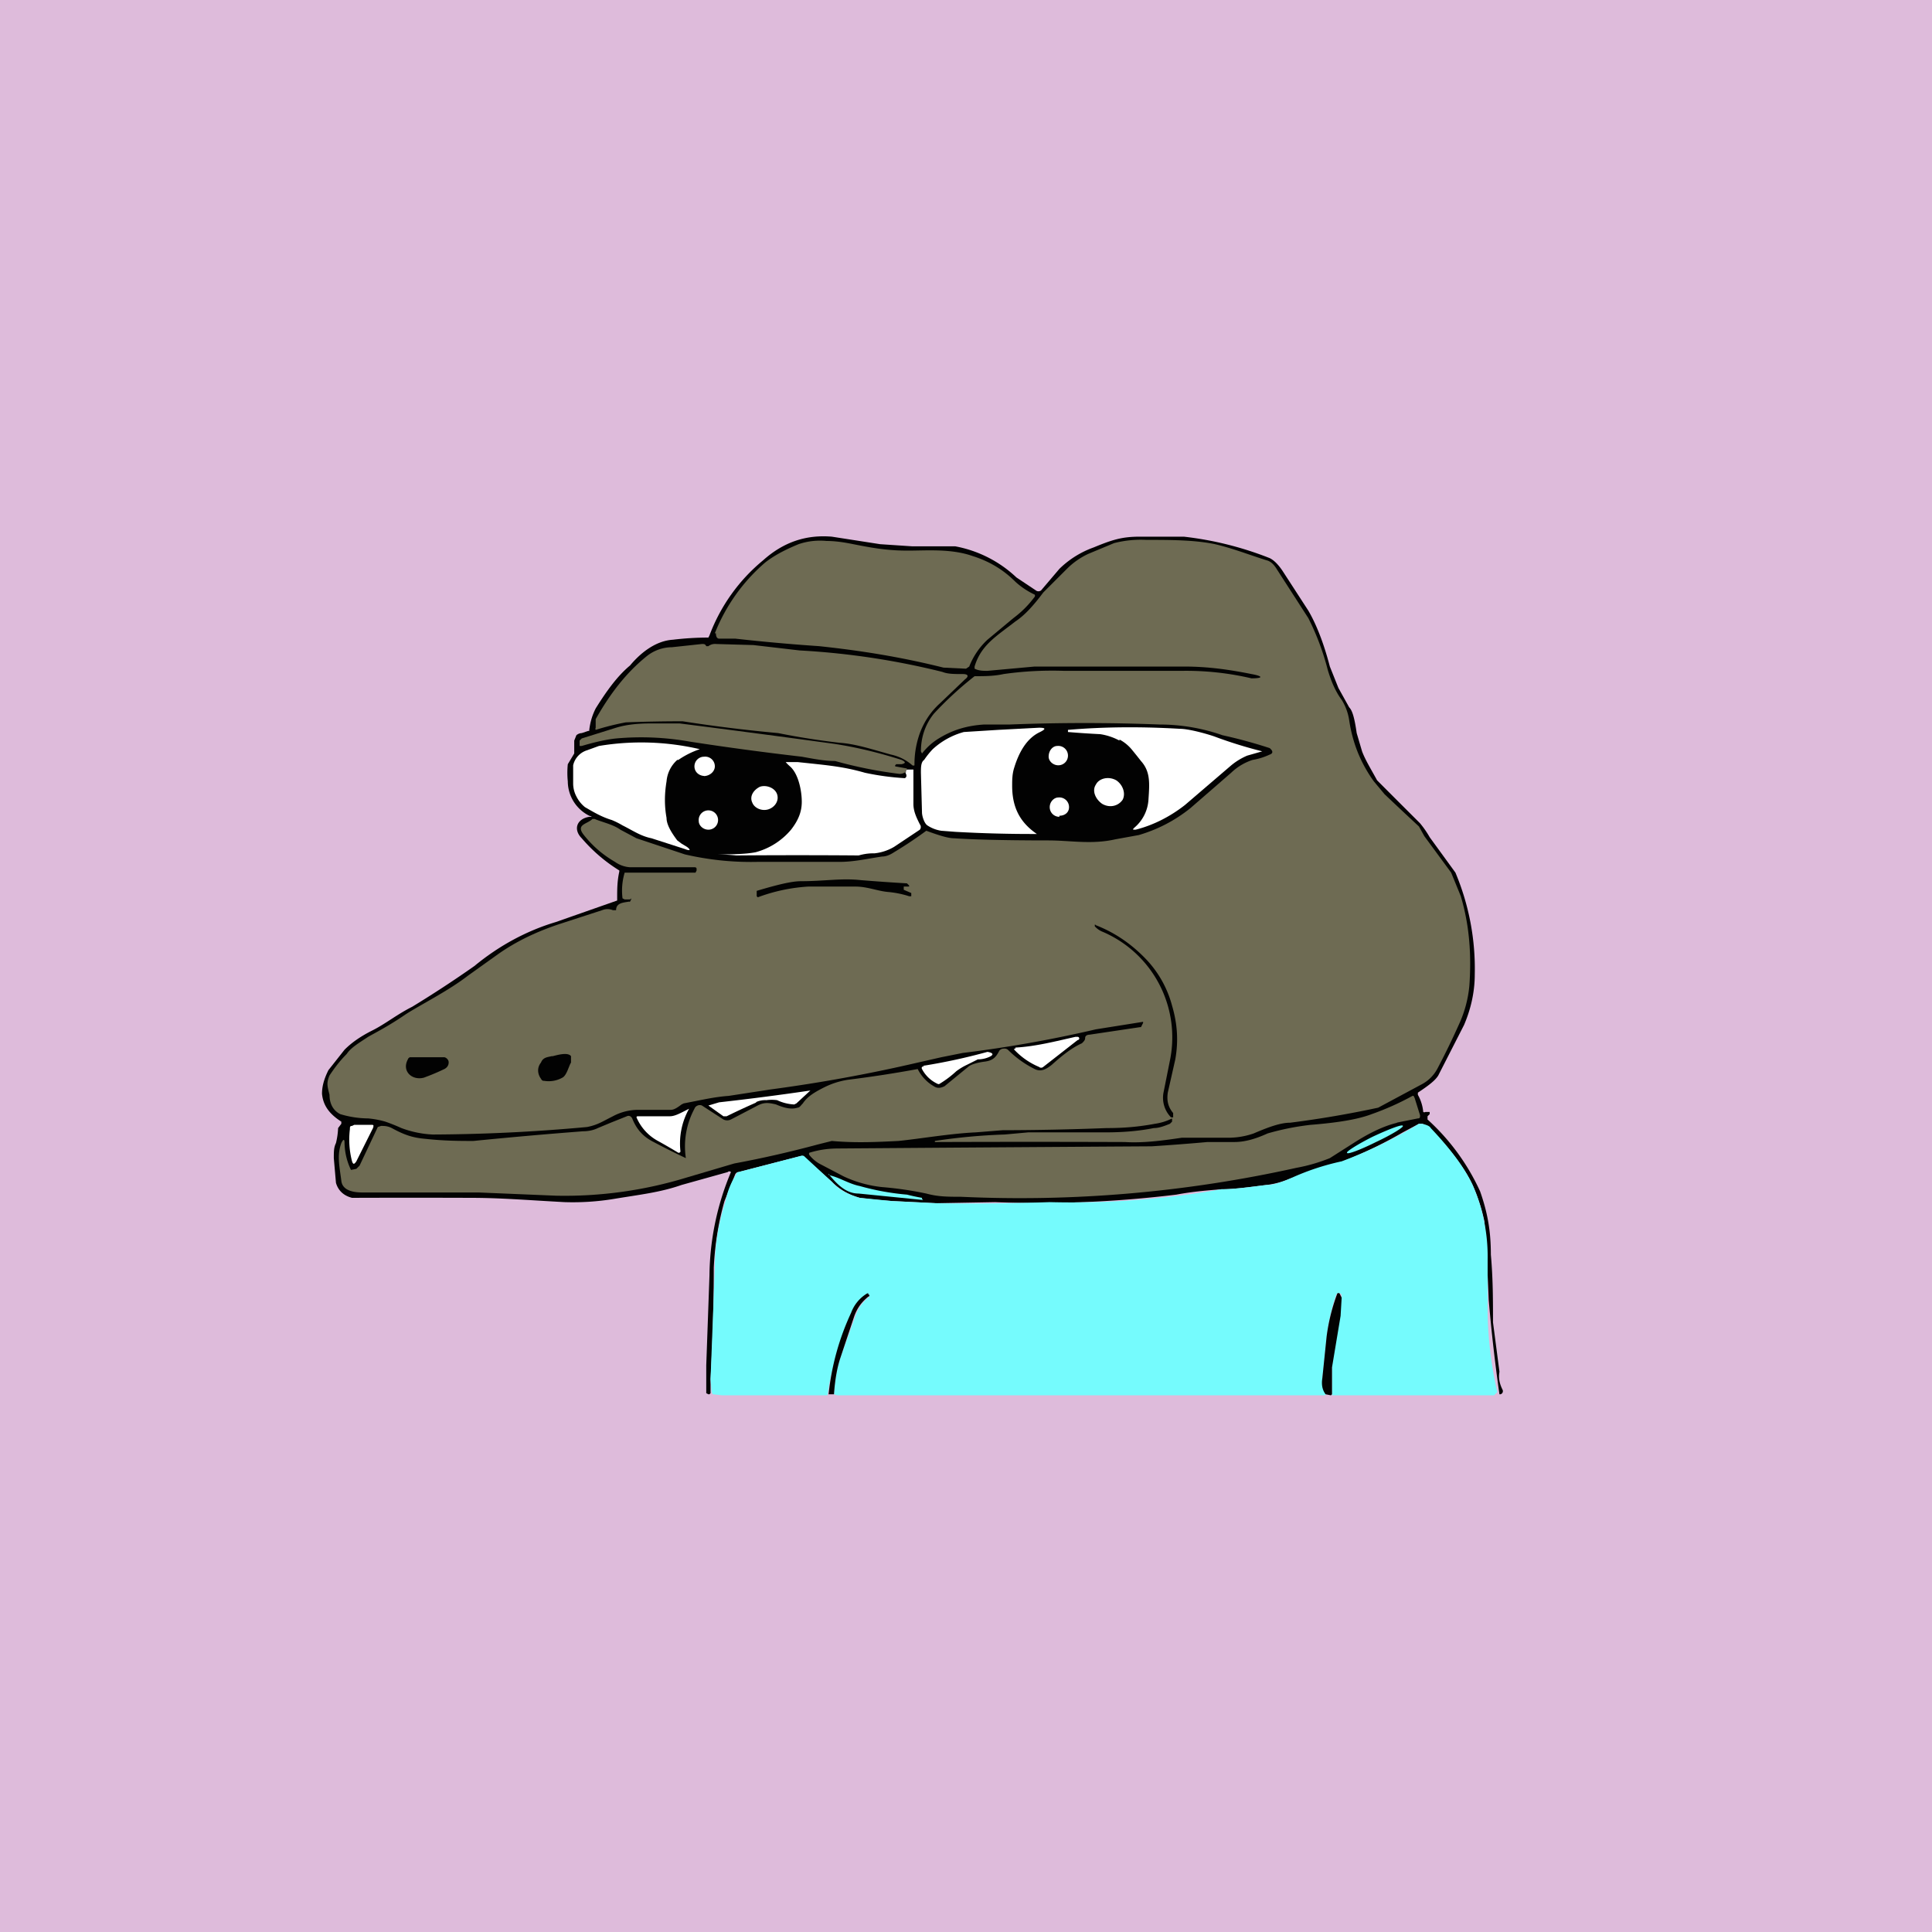 <!-- by TradingView --><svg width="18" height="18" viewBox="0 0 18 18" xmlns="http://www.w3.org/2000/svg"><path fill="#DEBBDB" d="M0 0h18v18H0z"/><path d="M13.97 12.78c-.01.06 0 .11.03.17a.03.03 0 0 1-.02.04h-.01a15.5 15.5 0 0 1-.1-.88 21.54 21.54 0 0 0-.04-.73 1.66 1.66 0 0 0-.11-.34c-.07-.15-.2-.33-.4-.53a.22.22 0 0 0-.07-.04h-.03l-.15.08a4.16 4.16 0 0 1-1.05.43.77.77 0 0 1-.22.06c-.16.02-.3.04-.42.04-.12.01-.26.02-.42.05a10.52 10.52 0 0 1-1.69.07l-.55.01-.4-.02a4.82 4.82 0 0 1-.31-.03.57.57 0 0 1-.26-.15l-.26-.23-.01-.01h-.02l-.58.15a.04.04 0 0 0-.03.02l-.1.25c-.06.21-.09.42-.1.62 0 .35-.01.7-.03 1.04v.13l-.01.01H6.6l-.02-.01v-.26l.03-.84a2.54 2.54 0 0 1 .2-.96.02.02 0 0 0-.03 0l-.43.12c-.2.07-.39.09-.63.13a2.36 2.36 0 0 1-.46.03c-.37-.02-.6-.04-.88-.04a156.8 156.8 0 0 0-1.1 0c-.08-.02-.13-.07-.15-.14l-.02-.23c0-.06 0-.1.02-.14a.7.7 0 0 0 .02-.14l.03-.04v-.02c-.11-.07-.17-.15-.18-.26 0-.07.02-.14.06-.22l.15-.19c.06-.06.14-.12.26-.18s.23-.15.37-.22A10.48 10.48 0 0 0 4.42 9c.23-.19.49-.33.76-.41a453.75 453.75 0 0 1 .57-.2v-.03c0-.07 0-.15.02-.24v-.01a1.49 1.49 0 0 1-.35-.3c-.08-.08-.05-.18.07-.2.03 0 .03 0 0-.01a.36.36 0 0 1-.2-.32.8.8 0 0 1 0-.16l.06-.1V6.9l.02-.05a.08.08 0 0 1 .05-.02l.06-.02h.01V6.8c.01-.08.03-.14.06-.2.1-.16.2-.3.32-.4.1-.12.24-.23.4-.24a2.82 2.82 0 0 1 .33-.02l.01-.02a1.66 1.66 0 0 1 .5-.7c.19-.17.4-.24.64-.22l.45.07.3.02h.4a1.13 1.13 0 0 1 .57.29l.18.12a.04.04 0 0 0 .05 0l.17-.2a.88.88 0 0 1 .32-.2c.17-.07.26-.1.43-.1h.41a3.13 3.13 0 0 1 .8.2c.04.02.08.06.12.12l.24.37c.07.12.14.29.2.52l.08.2.1.18c.03.03.05.1.07.24l.05.17c.03.08.08.16.14.27a196.22 196.22 0 0 0 .4.4.9.9 0 0 1 .09.13l.24.33a2.31 2.31 0 0 1 .18.95c0 .17-.04.33-.1.47l-.24.47c-.03.05-.1.1-.19.16v.02a.4.4 0 0 1 .05.16.02.02 0 0 0 .02 0h.04v.02l-.02.02v.03a2.05 2.05 0 0 1 .49.67c.07.2.1.37.1.59.02.22.02.43.02.63l.06.46Z" fill="#020202"/><path d="M5.87 8.38h-.05l-.02-.01a.58.58 0 0 1 .02-.24h.66l.01-.02V8.1c0-.01 0-.02-.02-.02h-.6a.27.27 0 0 1-.14-.05c-.12-.07-.21-.15-.29-.25-.08-.1.03-.1.08-.15h.02c.07.03.17.05.24.1l.15.08.45.15a2.73 2.73 0 0 0 .68.07h.76c.14 0 .26-.03.4-.05.04 0 .08-.02.11-.04a3.94 3.94 0 0 0 .3-.2c.11.04.2.07.26.07.14.01.43.02.88.02.2 0 .4.04.62-.01l.22-.04c.17-.05.33-.13.48-.25l.38-.33a.52.52 0 0 1 .2-.12.6.6 0 0 0 .16-.05c.03-.01.03-.03.01-.05l-.01-.01a4.6 4.6 0 0 0-.44-.12c-.2-.07-.4-.1-.59-.1a17.71 17.71 0 0 0-1.39 0h-.24c-.16.01-.3.05-.44.14-.06.04-.1.08-.14.13L8.58 7c0-.13.04-.25.12-.35a3.23 3.23 0 0 1 .38-.35c.09 0 .18 0 .27-.02a3.25 3.25 0 0 1 .56-.03H11.02a2.67 2.67 0 0 1 .64.07c.11 0 .11-.02 0-.04-.2-.04-.4-.07-.63-.07H9.64l-.44.04c-.04 0-.08 0-.12-.02v-.02c.06-.2.2-.28.38-.42.09-.06.17-.15.26-.27l.22-.22a.7.7 0 0 1 .2-.14l.24-.1a1 1 0 0 1 .3-.03c.22 0 .45 0 .64.04.17.04.32.1.48.15.04.01.07.04.1.09l.29.45a2.37 2.37 0 0 1 .18.48c.03.1.07.2.13.28a.5.5 0 0 1 .07.19c.03.2.1.39.23.57l.1.12a46.06 46.06 0 0 0 .32.3l.05.09.25.34.09.22c.08.27.1.54.08.83a1.1 1.1 0 0 1-.1.37 6.9 6.9 0 0 1-.2.41.35.35 0 0 1-.14.14l-.41.22a9.64 9.64 0 0 1-.82.14c-.09 0-.2.04-.34.1a.72.72 0 0 1-.24.04h-.43c-.2.03-.37.05-.53.04a236.5 236.5 0 0 0-1.77 0v-.01a5.52 5.52 0 0 1 .65-.06l.22-.02h.72c.15 0 .3-.01.45-.04.05 0 .1-.02.15-.04l.02-.02v-.03a.51.51 0 0 1-.16.05c-.16.03-.3.04-.45.04a25.92 25.92 0 0 1-.97.02l-.25.02c-.23.01-.52.06-.72.08-.2.01-.4.02-.62 0l-.12.03c-.26.07-.52.13-.79.18l-.44.13a3.88 3.88 0 0 1-1.22.17l-.72-.03H3.38c-.07 0-.19-.01-.2-.11-.02-.15-.04-.24 0-.35.02-.04.03-.04.03 0a.6.6 0 0 0 .06.25l.05-.01.03-.03.17-.36.03-.01c.03 0 .06 0 .1.02.11.06.19.09.31.1.18.02.33.02.45.02a44.63 44.63 0 0 1 1.02-.09c.05 0 .1-.01.14-.03l.12-.05.15-.06c.02-.01.04 0 .05.02.04.1.1.17.2.22a7.05 7.05 0 0 0 .3.15.74.74 0 0 1 .08-.46.05.05 0 0 1 .03-.03.05.05 0 0 1 .04 0l.2.13a.08.08 0 0 0 .07 0l.23-.12c.07-.04.11-.04.19-.02.07.03.14.05.2.03.02 0 .03-.02.05-.04.04-.06.1-.1.2-.15a.75.75 0 0 1 .22-.07 11.12 11.12 0 0 0 .65-.1c.03.06.08.12.15.16.03.02.06.02.1 0l.22-.18c.02-.02.08-.04.16-.05.07-.01.1-.04.13-.1a.05.05 0 0 1 .04-.02.05.05 0 0 1 .04.01c.07.07.15.13.25.18.06.03.11 0 .16-.04.1-.09.19-.16.28-.2.02-.02.03-.03.03-.05 0-.02.02-.03.04-.03l.47-.07h.01l.01-.02.01-.02v-.01l-.44.07a11.67 11.67 0 0 1-1.24.22l-.2.04-.22.05a14.49 14.49 0 0 1-1.37.25l-.39.06c-.14.01-.26.04-.42.07l-.02.01c-.04.03-.07.05-.1.05h-.3a.5.5 0 0 0-.24.06c-.1.05-.14.08-.24.1a16.3 16.3 0 0 1-1.44.07.96.96 0 0 1-.29-.06 1.8 1.8 0 0 0-.15-.06.85.85 0 0 0-.16-.03.92.92 0 0 1-.26-.04c-.06-.03-.1-.09-.1-.18-.02-.08-.03-.11 0-.18.04-.06.09-.13.16-.2.04-.06.11-.1.2-.16.07-.04.19-.1.35-.21.14-.09.4-.22.58-.36l.28-.2c.17-.12.36-.21.57-.28l.4-.13a.13.13 0 0 1 .1 0h.03c0-.07.07-.07.12-.08a.01.01 0 0 0 .01 0l.01-.02v-.01Z" fill="#6E6B53"/><path d="M6.66 5.9a1.69 1.69 0 0 1 .47-.66c.09-.07.19-.12.31-.17a.62.62 0 0 1 .26-.03c.1 0 .2.02.25.03.2.04.33.06.51.06.17 0 .4-.02.6.05.16.05.29.13.4.24a.71.71 0 0 0 .18.12.02.02 0 0 1 0 .02c-.06.08-.12.14-.2.2l-.24.2a.68.68 0 0 0-.17.25L9 6.23l-.21-.01c-.4-.1-.78-.16-1.16-.2a17.73 17.73 0 0 1-.78-.07H6.7c-.02 0-.03-.02-.03-.05Z" fill="#6E6B53"/><path d="M6.58 6.02a.02.02 0 0 0 .01 0 .02.02 0 0 0 .01 0A.1.1 0 0 1 6.67 6l.35.01.43.05a7.1 7.1 0 0 1 1.33.2c.05.02.11.02.19.02.05 0 .06.02.02.05l-.23.22a.7.7 0 0 0-.2.31.85.85 0 0 0-.04.27.02.02 0 0 1-.02 0 .44.44 0 0 0-.2-.1c-.18-.05-.33-.1-.48-.11a6.88 6.88 0 0 1-.57-.09 13.97 13.97 0 0 1-.89-.11 13.82 13.82 0 0 0-.53.01 2.43 2.43 0 0 0-.28.07.02.02 0 0 1 0-.02v-.08c.13-.23.28-.43.48-.59a.38.38 0 0 1 .23-.08L6.54 6c.02 0 .03 0 .04.02Z" fill="#6E6B53"/><path d="M8.45 7.17s-.02.01-.01.02a.09.09 0 0 1-.06.02 4.03 4.03 0 0 1-.6-.12c-.1 0-.2-.02-.31-.04a27.71 27.71 0 0 1-1.04-.14 2.59 2.59 0 0 0-.69-.03c-.1.01-.22.04-.32.07H5.4V6.9l.02-.02.32-.1c.1-.03.2-.04.34-.04h.25a139.6 139.6 0 0 1 1.44.19c.2.03.41.08.63.15.04.02.04.03 0 .04h-.05l-.01.01v.01l.11.02Z" fill="#6E6B53"/><path d="M10.43 6.9a.55.55 0 0 0-.18-.06 8.46 8.46 0 0 1-.3-.02V6.8c.35-.03.7-.03 1.04-.01.08 0 .23.04.32.07a4.12 4.12 0 0 0 .45.14l-.14.04a.6.6 0 0 0-.16.1l-.42.36c-.14.11-.3.19-.46.23-.03 0-.03 0-.01-.02a.37.37 0 0 0 .13-.26c.01-.15.02-.26-.07-.36a5.21 5.21 0 0 0-.08-.1.38.38 0 0 0-.12-.1ZM8.77 7.74a.32.32 0 0 1-.13-.05c-.03-.02-.05-.09-.05-.12l-.01-.37c0-.05 0-.1.03-.12a.76.76 0 0 1 .08-.1.7.7 0 0 1 .29-.16l.32-.02.38-.02c.06 0 .07.01.01.04-.13.06-.2.2-.24.33-.02.06-.02.12-.02.17 0 .2.07.34.23.45a12.74 12.74 0 0 1-.76-.02l-.13-.01ZM6.31 7.08a.3.3 0 0 0-.1.2c-.02.12-.02.23 0 .34 0 .06.04.13.1.21l.04.03.05.03c.04.03.03.04-.02.02l-.31-.1c-.1-.02-.17-.07-.27-.12a.74.74 0 0 0-.1-.05c-.1-.03-.18-.08-.25-.12a.3.3 0 0 1-.08-.1.26.26 0 0 1-.03-.12v-.17a.19.19 0 0 1 .13-.14l.11-.04a2.4 2.4 0 0 1 .94.03.79.79 0 0 0-.2.1ZM9.86 7.13c.05 0 .09-.04.09-.09a.09.09 0 0 0-.1-.09c-.04 0-.08.04-.08.1 0 .04.04.08.09.08Z" fill="#fff"/><path d="M6.56 7.23c.05 0 .1-.04.1-.09a.09.09 0 0 0-.1-.09.09.09 0 0 0-.09.09c0 .05.04.09.1.09ZM8.44 7.2c0-.02 0-.03.02-.03h.05v.32c0 .07.03.13.06.19a.04.04 0 0 1 0 .05l-.24.16a.45.45 0 0 1-.18.06c-.03 0-.08 0-.15.02a71.1 71.1 0 0 0-1.14 0 2.24 2.24 0 0 0-.17-.01c.1 0 .25 0 .35-.02a.65.65 0 0 0 .33-.21c.07-.09.1-.17.1-.26 0-.1-.03-.26-.11-.33a.37.37 0 0 1-.04-.04c-.01 0 0 0 0 0h.11c.28.03.42.04.63.1a2.45 2.45 0 0 0 .37.05c.02-.01.02-.03 0-.06ZM10.27 7.49c.07.04.15.02.19-.04.03-.06 0-.14-.06-.18-.07-.04-.16-.02-.19.04-.04.06 0 .14.06.18Z" fill="#fff"/><path d="M7.16 7.54c.06-.02.1-.08.08-.14-.02-.06-.1-.09-.16-.07-.06.03-.1.09-.07.15.02.05.09.08.15.06ZM9.87 7.6c.05 0 .09-.03.09-.08a.09.09 0 0 0-.1-.09c-.04 0-.08.04-.08.09 0 .05.04.09.09.09ZM6.6 7.73c.05 0 .09-.04.09-.09a.09.09 0 0 0-.09-.09.09.09 0 0 0-.09.1c0 .04.04.08.09.08Z" fill="#fff"/><path d="m8.42 8.29.07.03v.03h-.02a.9.9 0 0 0-.2-.04c-.1-.01-.19-.05-.3-.05h-.44a1.62 1.62 0 0 0-.47.1l-.01-.01V8.3c.2-.06.33-.09.41-.09.22 0 .38-.03.56-.01a19.05 19.05 0 0 0 .43.03l.02.02v.01h-.05v.02ZM10.91 10.41a.26.26 0 0 1-.07-.23l.06-.3a1.07 1.07 0 0 0-.63-1.2.19.19 0 0 1-.07-.05c0-.02 0-.02.01-.01.18.07.34.18.48.33a1 1 0 0 1 .23.42c.05.17.06.33.03.5l-.07.31c-.01.07 0 .13.05.19v.04h-.02Z" fill="#020202"/><path d="M9.46 9.76c.19-.01.38-.06.56-.1h.02a.01.01 0 0 1 0 .03l-.32.25a.03.03 0 0 1-.04 0 .67.67 0 0 1-.23-.16.01.01 0 0 1 0-.01h.01ZM8.6 9.93a5.5 5.5 0 0 0 .6-.13c.06.01.06.03.01.05a.26.26 0 0 1-.1.02l-.1.05a.56.56 0 0 0-.1.06.96.96 0 0 1-.16.12h-.01a.31.31 0 0 1-.15-.14.02.02 0 0 1 0-.02.02.02 0 0 1 .02 0Z" fill="#fff"/><path d="M5.15 9.84c.04-.01.14-.04.17 0v.06c-.02.03-.04.12-.08.14a.26.26 0 0 1-.17.03c-.01 0-.02 0-.03-.02-.03-.04-.04-.1 0-.15.02-.05.06-.05.1-.06ZM3.82 9.85h.32a.05.05 0 0 1 .03.02.04.04 0 0 1 .01.03c0 .03-.02.05-.04.06a2.1 2.1 0 0 1-.19.08c-.11.03-.21-.06-.15-.17a.03.03 0 0 1 .02-.02Z" fill="#020202"/><path d="M7.05 10.27a6.61 6.61 0 0 0-.28.13h-.03l-.14-.1.1-.03a24.43 24.43 0 0 0 .85-.11l-.13.12-.02.01a.42.42 0 0 1-.16-.04.37.37 0 0 0-.1 0 .2.2 0 0 0-.1.02Z" fill="#fff"/><path d="M13.02 10.46c-.13.03-.27.1-.41.19l-.22.14c-.1.04-.2.07-.31.09a11.87 11.87 0 0 1-3.13.27c-.12 0-.21 0-.32-.03a3.22 3.22 0 0 0-.41-.06 1.12 1.12 0 0 1-.36-.1l-.21-.11a.32.32 0 0 1-.11-.09.02.02 0 0 1 0-.02c.1-.03.18-.04.28-.04a2569.11 2569.11 0 0 1 2.91-.02 21.56 21.56 0 0 0 .52-.04h.25c.1 0 .2-.03.31-.08a2.42 2.42 0 0 1 .4-.08c.25-.02.44-.05.57-.1a2.52 2.52 0 0 0 .38-.17h.01l.01.02.05.16c0 .02 0 .03-.02.03l-.2.04Z" fill="#6E6B53"/><path d="M6.42 10.33a.66.66 0 0 0-.08.4l-.01.01h-.01a5.6 5.6 0 0 0-.19-.11.45.45 0 0 1-.2-.22.01.01 0 0 1 .01-.01h.3c.05 0 .1-.03.18-.07Z" fill="#fff"/><path d="m13.95 12.97-.03.03h-1.51v-.26a12.35 12.35 0 0 1 .09-.65c0-.02 0-.04-.02-.04h-.02l-.01.01a1.8 1.8 0 0 0-.09.4l-.04.38c0 .06 0 .11.04.15l-.02.01H7.8l-.03-.01c.01-.14.03-.25.06-.34l.14-.39a.38.38 0 0 1 .13-.18v-.02h-.01a.35.35 0 0 0-.16.17l-.12.34a2.37 2.37 0 0 0-.1.43h-.98l-.09-.01-.01-.02-.01-.12.04-1.04c0-.2.03-.4.1-.62.02-.1.05-.17.1-.25 0 0 0-.02.02-.02l.58-.15a.04.04 0 0 1 .03 0l.26.24c.07.08.16.12.26.15l.3.03.41.02a21.58 21.58 0 0 0 1.06-.01 8.01 8.01 0 0 0 1.6-.12c.12 0 .26-.02.42-.04.07 0 .15-.03.22-.06a2.3 2.3 0 0 1 .48-.16 4.17 4.17 0 0 0 .72-.35h.03c.04.01.07.02.08.04.19.2.32.38.39.53a1.66 1.66 0 0 1 .14.7v.38a3.52 3.52 0 0 0 .09.85Z" fill="#75FBFD"/><path d="m3.48 10.5-.16.32c-.02.03-.03.03-.04 0a.8.8 0 0 1-.02-.3c0-.02 0-.03.02-.03l.02-.01h.17a.01.01 0 0 1 0 .02Z" fill="#fff"/><path d="M12.82 10.64c.15-.07.26-.14.25-.15 0-.02-.13.03-.28.1-.14.07-.25.14-.24.15 0 .02.13-.03.27-.1ZM8.6 11.18 8 11.12c-.1 0-.18-.06-.27-.17-.02-.01-.01-.02 0 0 .09.02.18.08.28.1a2.35 2.35 0 0 0 .44.08 1.81 1.81 0 0 0 .14.03v.01Z" fill="#75FBFD"/><path d="m12.4 13-.05-.01c-.03-.04-.04-.09-.03-.15l.04-.39a1.8 1.8 0 0 1 .1-.4.02.02 0 0 1 .02 0l.02.04-.01.17-.08.48v.25ZM7.77 12.99h-.05a2.37 2.37 0 0 1 .21-.76.35.35 0 0 1 .15-.18h.01v.01a.01.01 0 0 1 0 .02c-.06.05-.1.1-.13.18l-.13.39c-.03.09-.05.2-.06.34Z" fill="#020202"/></svg>